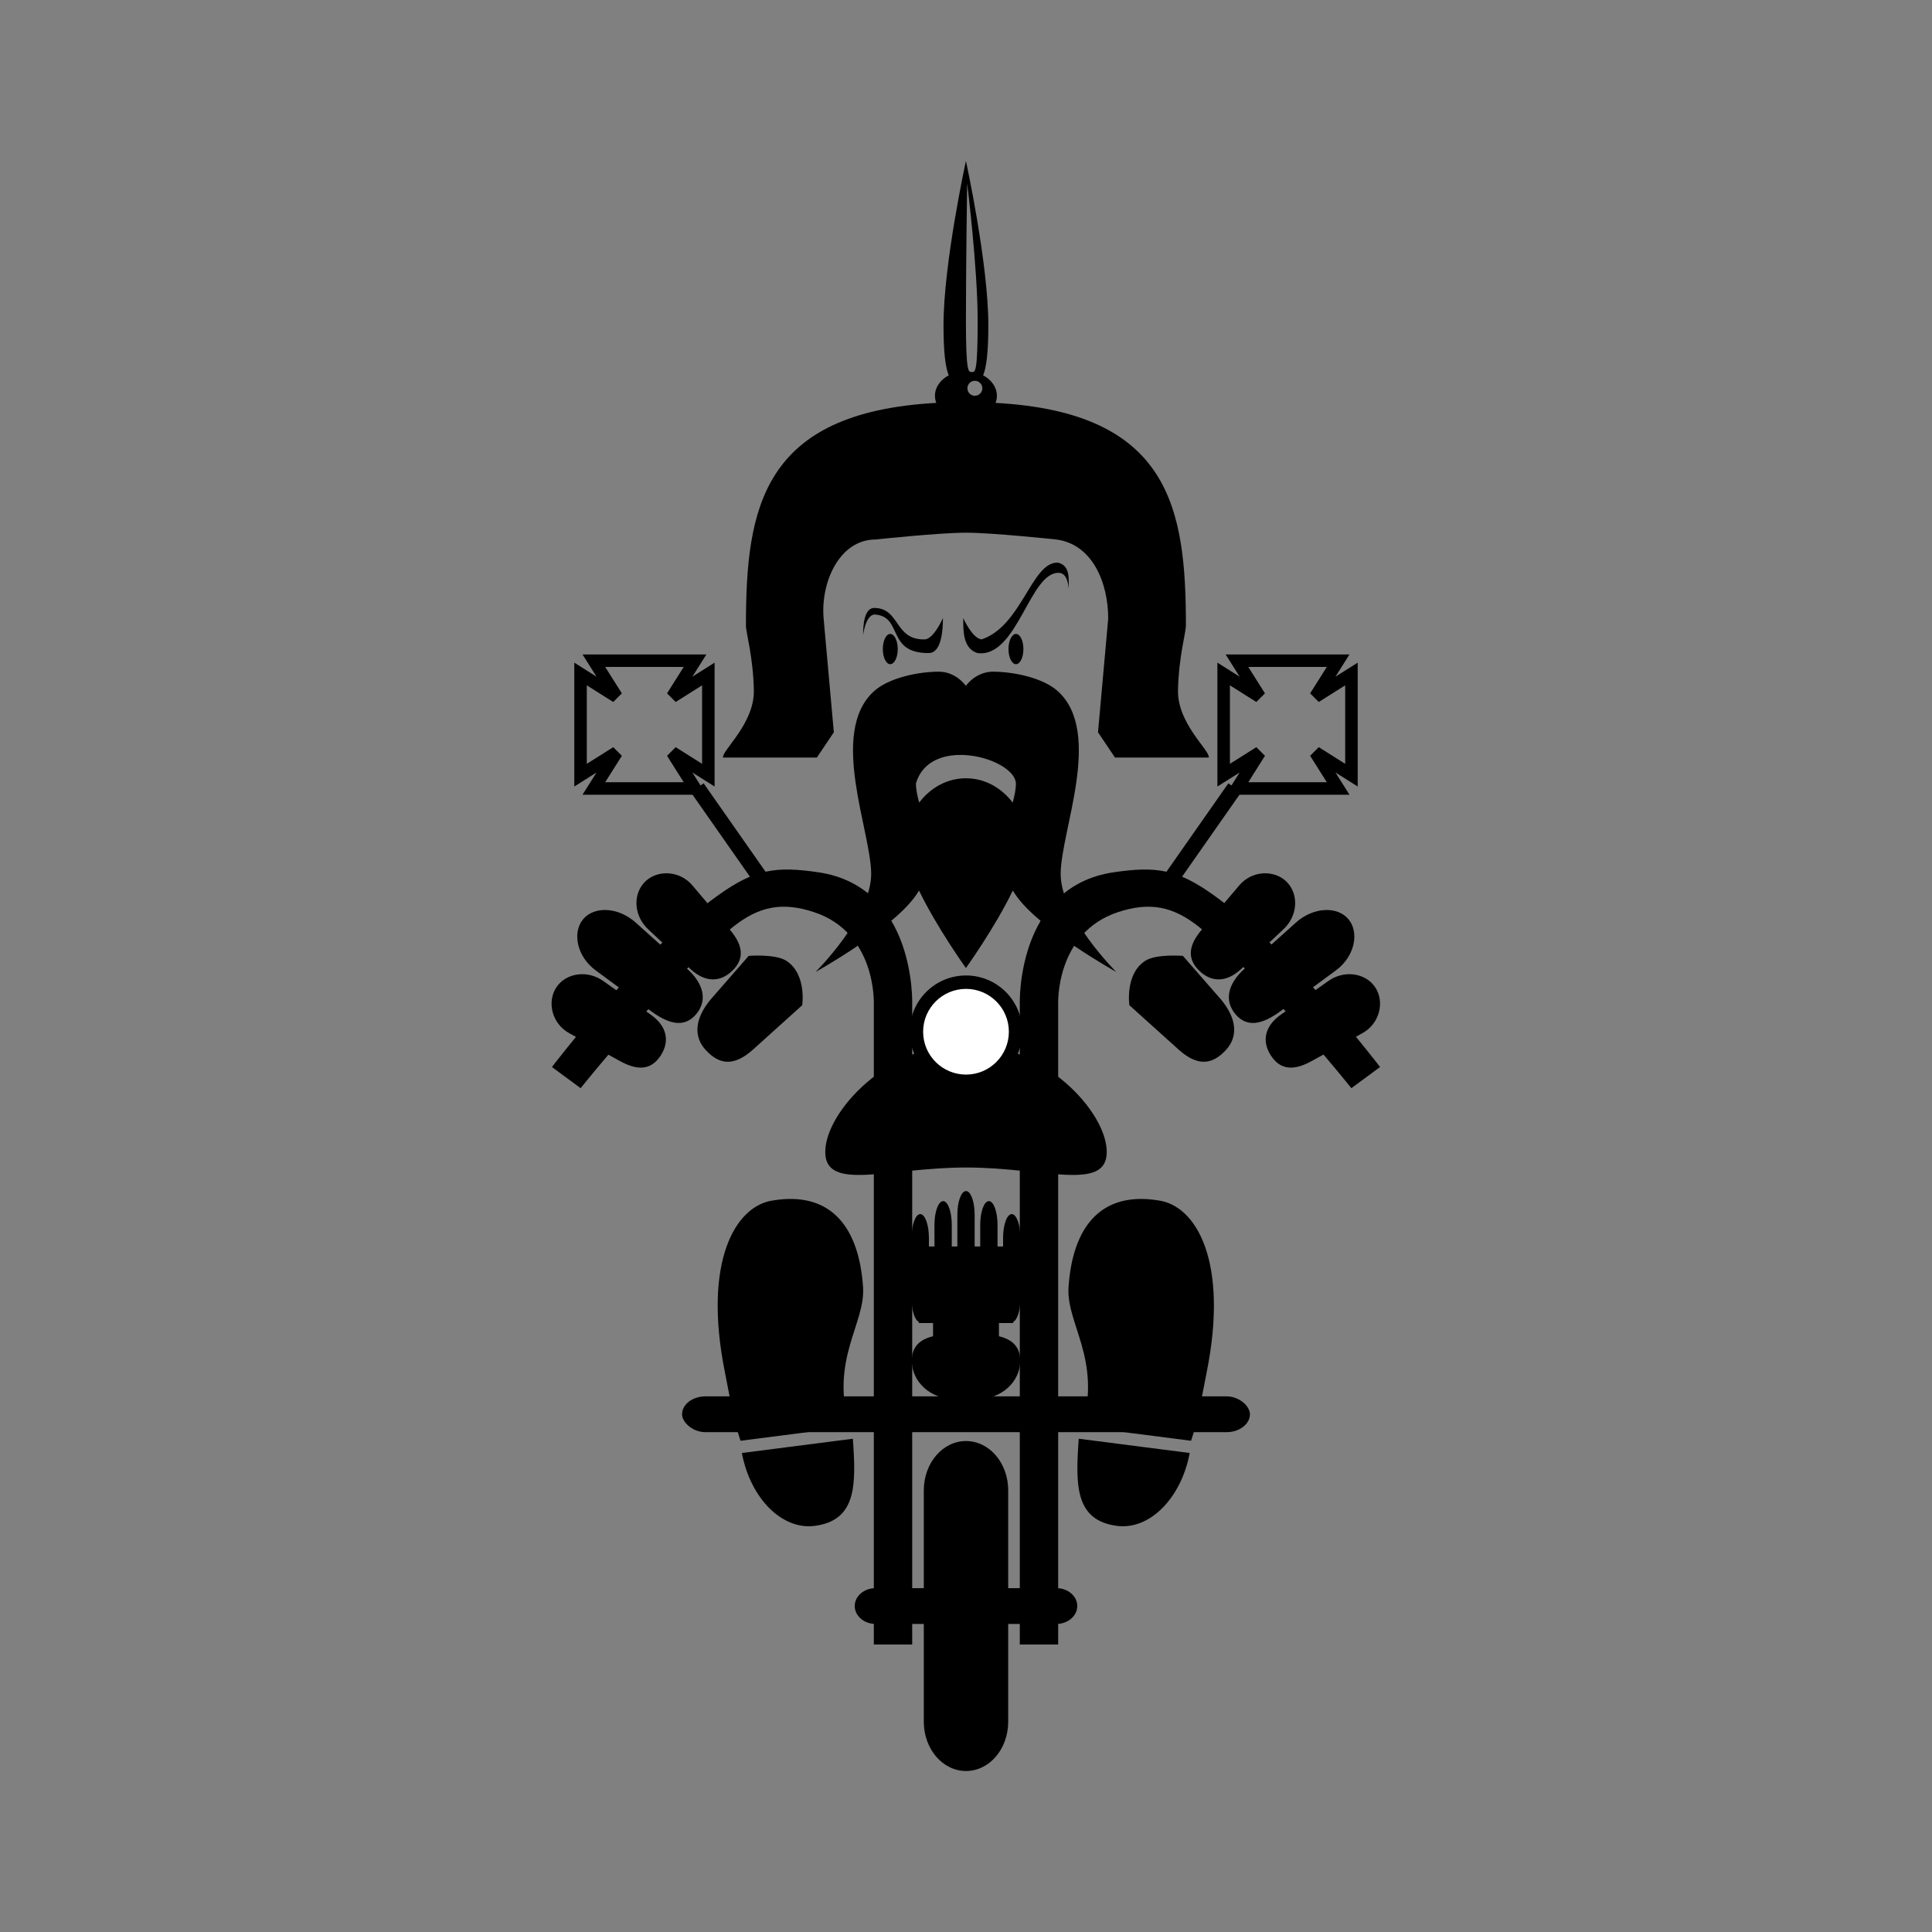 <svg:svg xmlns:dc="http://purl.org/dc/elements/1.1/" xmlns:ns1="http://sodipodi.sourceforge.net/DTD/sodipodi-0.dtd" xmlns:ns2="http://www.inkscape.org/namespaces/inkscape" xmlns:ns4="http://creativecommons.org/ns#" xmlns:rdf="http://www.w3.org/1999/02/22-rdf-syntax-ns#" xmlns:svg="http://www.w3.org/2000/svg" height="1235.699" id="svg2" version="1.1" viewBox="-245.802 -91.668 1235.699 1235.699" width="1235.699" ns1:docname="chopper.svg" ns2:version="0.48.3.1 r9886">
  <svg:rect x="-245.802" y="-91.668" width="1235.699" height="1235.699" fill="#808080" stroke="none"/>
  <svg:defs id="defs4" />
  <ns1:namedview bordercolor="#666666" borderopacity="1.0" id="base" pagecolor="#ffffff" showgrid="false" showguides="true" ns2:current-layer="g3996" ns2:cx="372.04724" ns2:cy="457.40251" ns2:document-units="px" ns2:guide-bbox="true" ns2:pageopacity="0.0" ns2:pageshadow="2" ns2:window-height="712" ns2:window-maximized="1" ns2:window-width="1366" ns2:window-x="0" ns2:window-y="27" ns2:zoom="0.46656941" />
  <svg:g id="capa1" ns2:groupmode="layer" ns2:label="Capa 1">
    <svg:g id="g3996">
      <svg:g id="g3041">
        <svg:g id="g3832" transform="matrix(1.087,0,0,1.087,-25.537,-77.125)">
          <svg:path d="m 365.719,81.344 c 0,0 -13.188,60.258 -13.188,96.625 0,16.092 1.141,24.781 3.062,29.5 -4.88,2.597 -8.094,7.02 -8.094,12.031 0,1.463 0.272,2.857 0.781,4.188 -102.676,5.607 -112,62.1 -112,130.969 0,4.401 4.23,18.242 4.656,38.031 0.426,19.79 -18.951,35.529 -18.125,39.688 l 55.188,0 10,-14.875 -6,-66.844 c -1.91,-21.287 9.221,-46.594 30.594,-46.594 0,0 37.29,-4 53.125,-4 15.835,0 53.125,4 53.125,4 21.202,2.699 30.594,25.221 30.594,46.594 l -6,66.844 10,14.875 55.188,0 c 0.826,-4.159 -18.551,-19.898 -18.125,-39.688 0.426,-19.79 4.656,-33.63 4.656,-38.031 0,-68.868 -9.324,-125.361 -112,-130.969 0.509,-1.331 0.781,-2.725 0.781,-4.188 0,-5.011 -3.213,-9.434 -8.094,-12.031 1.922,-4.719 3.062,-13.408 3.062,-29.5 0,-36.367 -13.188,-96.625 -13.188,-96.625 z M 366.438,94.5 c 0,0 6.188,49.448 6.188,80.781 0,31.333 -1.528,30.219 -3.438,30.219 -1.909,0 -3.469,1.114 -3.469,-30.219 0,-31.333 0.719,-80.781 0.719,-80.781 z m 4.531,116.188 c 2.43,0 4.406,1.976 4.406,4.406 0,2.43 -1.976,4.406 -4.406,4.406 -2.43,0 -4.375,-1.976 -4.375,-4.406 0,-2.43 1.945,-4.406 4.375,-4.406 z" id="path3004" style="fill:#000000;fill-opacity:1;stroke:none" ns2:connector-curvature="0" />
          <svg:g id="g3828">
            <svg:path d="m 349.781,381.844 c -11.958,0 -29.605,3.559 -38.375,11.688 -26.418,24.487 -1.438,82.245 -1.438,107.375 0,25.13 -32.719,57.625 -32.719,57.625 0,0 43.934,-24.466 58.344,-44.125 0.935,-1.276 1.762,-2.529 2.531,-3.781 10.583,21.911 27.594,45.594 27.594,45.594 0,0 17.011,-23.683 27.594,-45.594 0.769,1.252 1.596,2.506 2.531,3.781 14.41,19.659 58.344,44.125 58.344,44.125 0,0 -32.719,-32.495 -32.719,-57.625 0,-25.13 24.981,-82.888 -1.438,-107.375 -8.77,-8.129 -26.417,-11.688 -38.375,-11.688 -6.263,0 -12.09,3.221 -15.969,8.312 -3.879,-5.082 -9.65,-8.312 -15.906,-8.312 z m 11.156,49 c 16.04,-0.591 33.71,7.886 34.188,16.719 0,3.599 -0.812,7.373 -1.906,11.312 -6.575,-8.738 -16.448,-14.312 -27.5,-14.312 -11.052,0 -20.925,5.575 -27.5,14.312 -1.095,-3.94 -1.906,-7.714 -1.906,-11.312 3.436,-11.656 13.651,-16.314 24.625,-16.719 z" id="rect3780" style="fill:#000000;fill-opacity:1;stroke:none" ns2:connector-curvature="0" />
            <svg:path d="m 419.101,317.688 c -14.886,0.535 -20.788,37.331 -44.156,45.156 -5.588,-0.609 -10.812,-12.562 -10.812,-12.562 0,7.217 -0.306,17.808 8.281,20.594 23.711,3.247 30.896,-48.691 48.406,-47.156 4.729,0.469 5.254,7.8 5.312,9.625 0.049,-5.797 1.119,-14.057 -6.312,-15.656 -0.241,-0.01 -0.482,-0.009 -0.719,0 z m -107.562,26.656 c -5.745,0.289 -6.312,10.255 -6.312,16.062 0,0 1.252,-11.683 6.656,-12.219 17.174,0.987 6.639,22.909 32.031,22.688 7.41,-0.096 8.281,-13.377 8.281,-20.594 0,0 -5.403,12.439 -10.781,12.562 -18.011,0.413 -14.288,-18.638 -29.875,-18.5 z m 9.656,15.281 c -2.424,0 -4.375,3.988 -4.375,8.906 0,4.918 1.951,8.906 4.375,8.906 2.424,0 4.406,-3.988 4.406,-8.906 0,-4.918 -1.982,-8.906 -4.406,-8.906 z m 73.969,0 c -2.424,0 -4.406,3.988 -4.406,8.906 0,4.918 1.982,8.906 4.406,8.906 2.424,0 4.375,-3.988 4.375,-8.906 0,-4.918 -1.951,-8.906 -4.375,-8.906 z" id="rect3804" style="fill:#000000;fill-opacity:1;stroke:none" ns2:connector-curvature="0" />
          </svg:g>
        </svg:g>
        <svg:path d="m 372.061,830.011 c -14.955,0 -27.008,14.092 -27.008,31.584 l 0,62.499 -30.775,0 c -7.421,0 -13.393,5.095 -13.393,11.439 0,6.345 5.972,11.467 13.393,11.467 l 30.775,0 0,62.499 c 0,17.492 12.053,31.556 27.008,31.556 14.955,0 26.98,-14.064 26.98,-31.556 l 0,-62.499 30.775,0 c 7.421,0 13.393,-5.123 13.393,-11.467 0,-6.345 -5.972,-11.439 -13.393,-11.439 l -30.775,0 0,-62.499 c 0,-17.492 -12.025,-31.584 -26.98,-31.584 z" id="rect3838" style="fill:#000000;fill-opacity:1;stroke:none" ns2:connector-curvature="0" />
        <svg:path d="M 125.574,604.322 107.218,590.797 c 0,0 55.518,-73.279 105.967,-109.606 23.668,-17.043 37.31,-18.946 64.449,-14.941 62.734,9.257 59.999,84.595 59.999,84.595 l 0,409.314 -24.541,0 0,-409.314 c 0,0 2.079,-45.848 -38.347,-59.145 -20.346,-6.692 -35.219,-3.699 -51.884,9.6 -41.915,33.45 -97.287,103.022 -97.287,103.022 z" id="rect3840" style="fill:#000000;fill-opacity:1;stroke:none" ns1:nodetypes="ccssccccssc" ns2:connector-curvature="0" />
        <svg:path d="m 618.52,604.322 18.356,-13.525 c 0,0 -55.518,-73.279 -105.967,-109.606 -23.668,-17.043 -37.31,-18.946 -64.449,-14.941 -62.734,9.257 -59.999,84.595 -59.999,84.595 l 0,409.314 24.541,0 0,-409.314 c 0,0 -2.079,-45.848 38.347,-59.145 20.346,-6.692 35.219,-3.699 51.884,9.6 41.915,33.45 97.287,103.022 97.287,103.022 z" id="path3845" style="fill:#000000;fill-opacity:1;stroke:none" ns1:nodetypes="ccssccccssc" ns2:connector-curvature="0" />
        <svg:path d="m 462.066,645.116 c 0,25.659 -40.303,9.952 -90.019,9.952 -49.716,0 -90.019,15.708 -90.019,-9.952 0,-25.659 40.303,-69.278 90.019,-69.278 49.716,0 90.019,43.619 90.019,69.278 z" id="path3006" style="fill:#000000;fill-opacity:1;stroke:none" ns1:nodetypes="sssss" ns2:connector-curvature="0" />
        <svg:path d="m 231.25,637.495 a 16.902,16.902 0 1 1 -33.804,0 16.902,16.902 0 1 1 33.804,0 z" id="path3031" style="fill:#ffffff;fill-opacity:1;stroke:none" transform="matrix(2.071,0,0,2.071,-71.818,-751.871)" ns1:cx="214.34784" ns1:cy="637.49536" ns1:rx="16.901981" ns1:ry="16.901981" ns1:type="arc" />
        <svg:path d="m 372.058,532.235 c -19.878,0 -35.996,16.117 -35.996,35.996 0,19.878 16.117,35.996 35.996,35.996 19.878,0 35.972,-16.117 35.972,-35.996 0,-19.878 -16.094,-35.996 -35.972,-35.996 z m 0,8.587 c 15.138,0 27.408,12.27 27.408,27.408 0,15.138 -12.27,27.408 -27.408,27.408 -15.138,0 -27.432,-12.27 -27.432,-27.408 0,-15.138 12.294,-27.408 27.432,-27.408 z" id="path3851" style="fill:#000000;fill-opacity:1;stroke:none" ns2:connector-curvature="0" />
        <svg:g id="g3067" transform="matrix(0.763,0,0,0.763,81.542,185.396)">
          <svg:g id="g3063">
            <svg:path d="m 701.307,407.374 c 9.316,11.073 5.415,31.223 -10.438,42.902 l -46.514,34.256 c -15.853,11.679 -28.42,13.572 -37.736,2.498 -9.315,-11.073 -6.973,-25.03 7.698,-38.204 l 42.913,-38.537 c 14.672,-13.174 34.761,-13.988 44.077,-2.914 z m -50.032,-29.343 c 8.368,10.414 7.048,27.035 -4.336,37.724 l -35.512,33.375 c -12.143,11.401 -25.044,11.448 -35.345,1.285 -10.301,-10.163 -8.61,-21.359 2.143,-34.062 l 31.539,-37.256 c 10.753,-12.704 29.412,-13.261 39.713,-3.098 0.644,0.635 1.24,1.338 1.798,2.032 z m 71.029,84.486 c 0.569,0.685 1.1,1.402 1.595,2.159 7.911,12.117 3.657,30.301 -10.932,38.31 l -42.796,23.506 c -14.589,8.01 -25.86,7.424 -33.77,-4.693 -7.911,-12.117 -5.331,-24.746 8.259,-34.377 l 39.757,-28.172 c 12.74,-9.029 29.347,-7.006 37.888,3.267 z m -127.703,12.334 c 13.436,16.239 14.283,31.274 3.801,42.445 -10.82,11.531 -22.899,14.307 -39.509,-0.663 l -41.18,-37.1 c 0,0 -3.914,-25.975 13.169,-37.179 9.243,-6.062 31.697,-4.198 31.697,-4.198 l 30.664,35.134 c 0.46,0.526 0.924,1.037 1.358,1.561 z" id="path3086" style="fill:#000000;fill-opacity:1;stroke:none" ns2:connector-curvature="0" />
            <svg:path d="m 59.843,407.374 c -9.316,11.073 -5.415,31.223 10.438,42.902 l 46.514,34.256 c 15.853,11.679 28.42,13.572 37.736,2.498 9.315,-11.073 6.973,-25.03 -7.698,-38.204 L 103.92,410.288 C 89.248,397.114 69.158,396.3 59.843,407.374 z m 50.032,-29.343 c -8.368,10.414 -7.048,27.035 4.336,37.724 l 35.512,33.375 c 12.143,11.401 25.044,11.448 35.345,1.285 10.301,-10.163 8.61,-21.359 -2.143,-34.062 l -31.539,-37.256 c -10.753,-12.704 -29.412,-13.261 -39.713,-3.098 -0.644,0.635 -1.24,1.338 -1.798,2.032 z m -71.029,84.486 c -0.569,0.685 -1.1,1.402 -1.595,2.159 -7.911,12.117 -3.657,30.301 10.932,38.31 l 42.796,23.506 c 14.589,8.01 25.86,7.424 33.77,-4.693 7.911,-12.117 5.331,-24.746 -8.259,-34.377 L 76.734,459.249 c -12.74,-9.029 -29.347,-7.006 -37.888,3.267 z m 127.703,12.334 c -13.436,16.239 -14.283,31.274 -3.801,42.445 10.82,11.531 22.899,14.307 39.509,-0.663 l 41.18,-37.1 c 0,0 3.914,-25.975 -13.169,-37.179 -9.243,-6.062 -31.697,-4.198 -31.697,-4.198 l -30.664,35.134 c -0.46,0.526 -0.924,1.037 -1.358,1.561 z" id="path3061" style="fill:#000000;fill-opacity:1;stroke:none" ns2:connector-curvature="0" />
          </svg:g>
        </svg:g>
        <svg:rect height="22.905" id="rect3072" rx="15.003" ry="15.003" style="fill:#000000;fill-opacity:1;stroke:none" width="363.204" x="190.445" y="801.433" />
        <svg:g id="g3087" transform="matrix(0.763,0,0,0.763,78.384,252.965)">
          <svg:path d="m 227.929,553.934 c -1.418,0.164 -2.856,0.368 -4.317,0.601 -32.265,4.147 -59.345,51.509 -40.882,143.81 4.135,20.673 7.259,40.479 13.142,57.724 l 91.184,-11.721 c -16.122,-57.225 13.642,-86.322 11.535,-117.151 -3.435,-50.271 -26.692,-78.333 -70.662,-73.263 z m -30.923,212.38 c 7.064,37.687 33.419,64.638 60.906,61.105 35.601,-4.576 34.822,-34.815 32.124,-73.064 l -93.03,11.958 z" id="path3074" style="fill:#000000;fill-opacity:1;stroke:none" ns2:connector-curvature="0" />
          <svg:path d="m 541.494,553.934 c 1.418,0.164 2.856,0.368 4.317,0.601 32.265,4.147 59.345,51.509 40.882,143.81 -4.135,20.673 -7.259,40.479 -13.142,57.724 L 482.368,744.348 c 16.122,-57.225 -13.642,-86.322 -11.535,-117.151 3.435,-50.271 26.692,-78.333 70.662,-73.263 z m 30.923,212.38 c -7.064,37.687 -33.419,64.638 -60.906,61.105 -35.601,-4.576 -34.822,-34.815 -32.124,-73.064 l 93.03,11.958 z" id="path3085" style="fill:#000000;fill-opacity:1;stroke:none" ns2:connector-curvature="0" />
        </svg:g>
        <svg:path d="m 372.058,670.126 c -3.065,0 -5.534,6.79 -5.534,15.219 l 0,20.228 -3.578,0 0,-13.788 c 0,-8.429 -2.445,-15.219 -5.51,-15.219 -3.065,0 -5.558,6.79 -5.558,15.219 l 0,13.788 -3.554,0 0,-5.486 c 0,-8.429 -2.469,-15.219 -5.534,-15.219 -3.065,0 -5.534,6.79 -5.534,15.219 l 0,38.739 c 0,7.535 1.972,13.725 4.58,14.957 l 0,0.739 9.136,0 0,8.468 c -8.131,1.959 -13.597,6.446 -13.597,15.601 0,13.592 12.024,24.522 26.979,24.522 l 15.386,0 c 14.955,0 26.979,-10.93 26.979,-24.522 0,-9.154 -5.466,-13.641 -13.597,-15.601 l 0,-8.468 9.136,0 0,-0.739 c 2.608,-1.231 4.58,-7.421 4.58,-14.957 l 0,-38.739 c 0,-8.429 -2.469,-15.219 -5.534,-15.219 -3.065,0 -5.534,6.79 -5.534,15.219 l 0,5.486 -3.554,0 0,-13.788 c 0,-8.429 -2.469,-15.219 -5.534,-15.219 -3.065,0 -5.534,6.79 -5.534,15.219 l 0,13.788 -3.578,0 0,-20.228 c 0,-8.429 -2.445,-15.219 -5.51,-15.219 z" id="rect3091" style="fill:#000000;fill-opacity:1;stroke:none" ns2:connector-curvature="0" />
        <svg:path d="m 545.35,330.906 14.528,23.034 -23.034,-14.528 0,64.716 23.034,-14.528 -14.528,23.034 64.721,0 -14.533,-23.034 23.039,14.528 0,-64.716 -23.039,14.528 14.533,-23.034 -64.721,0 z" id="rect3175" style="fill:none;stroke:#000000;stroke-width:8;stroke-miterlimit:4;stroke-opacity:1;stroke-dasharray:none" ns2:connector-curvature="0" />
        <svg:path d="m 543.948,412.201 -43.034,61.477" id="path3956" style="fill:none;stroke:#000000;stroke-width:10;stroke-linecap:butt;stroke-linejoin:miter;stroke-miterlimit:4;stroke-opacity:1;stroke-dasharray:none" ns1:nodetypes="cc" ns2:connector-curvature="0" />
        <svg:path d="m 198.745,330.906 -14.528,23.034 23.034,-14.528 0,64.716 -23.034,-14.528 14.528,23.034 -64.721,0 14.533,-23.034 -23.039,14.528 0,-64.716 23.039,14.528 -14.533,-23.034 64.721,0 z" id="path3964" style="fill:none;stroke:#000000;stroke-width:8;stroke-miterlimit:4;stroke-opacity:1;stroke-dasharray:none" ns2:connector-curvature="0" />
        <svg:path d="m 200.147,412.201 43.034,61.477" id="path3966" style="fill:none;stroke:#000000;stroke-width:10;stroke-linecap:butt;stroke-linejoin:miter;stroke-miterlimit:4;stroke-opacity:1;stroke-dasharray:none" ns1:nodetypes="cc" ns2:connector-curvature="0" />
      </svg:g>
    </svg:g>
  </svg:g>
</svg:svg>